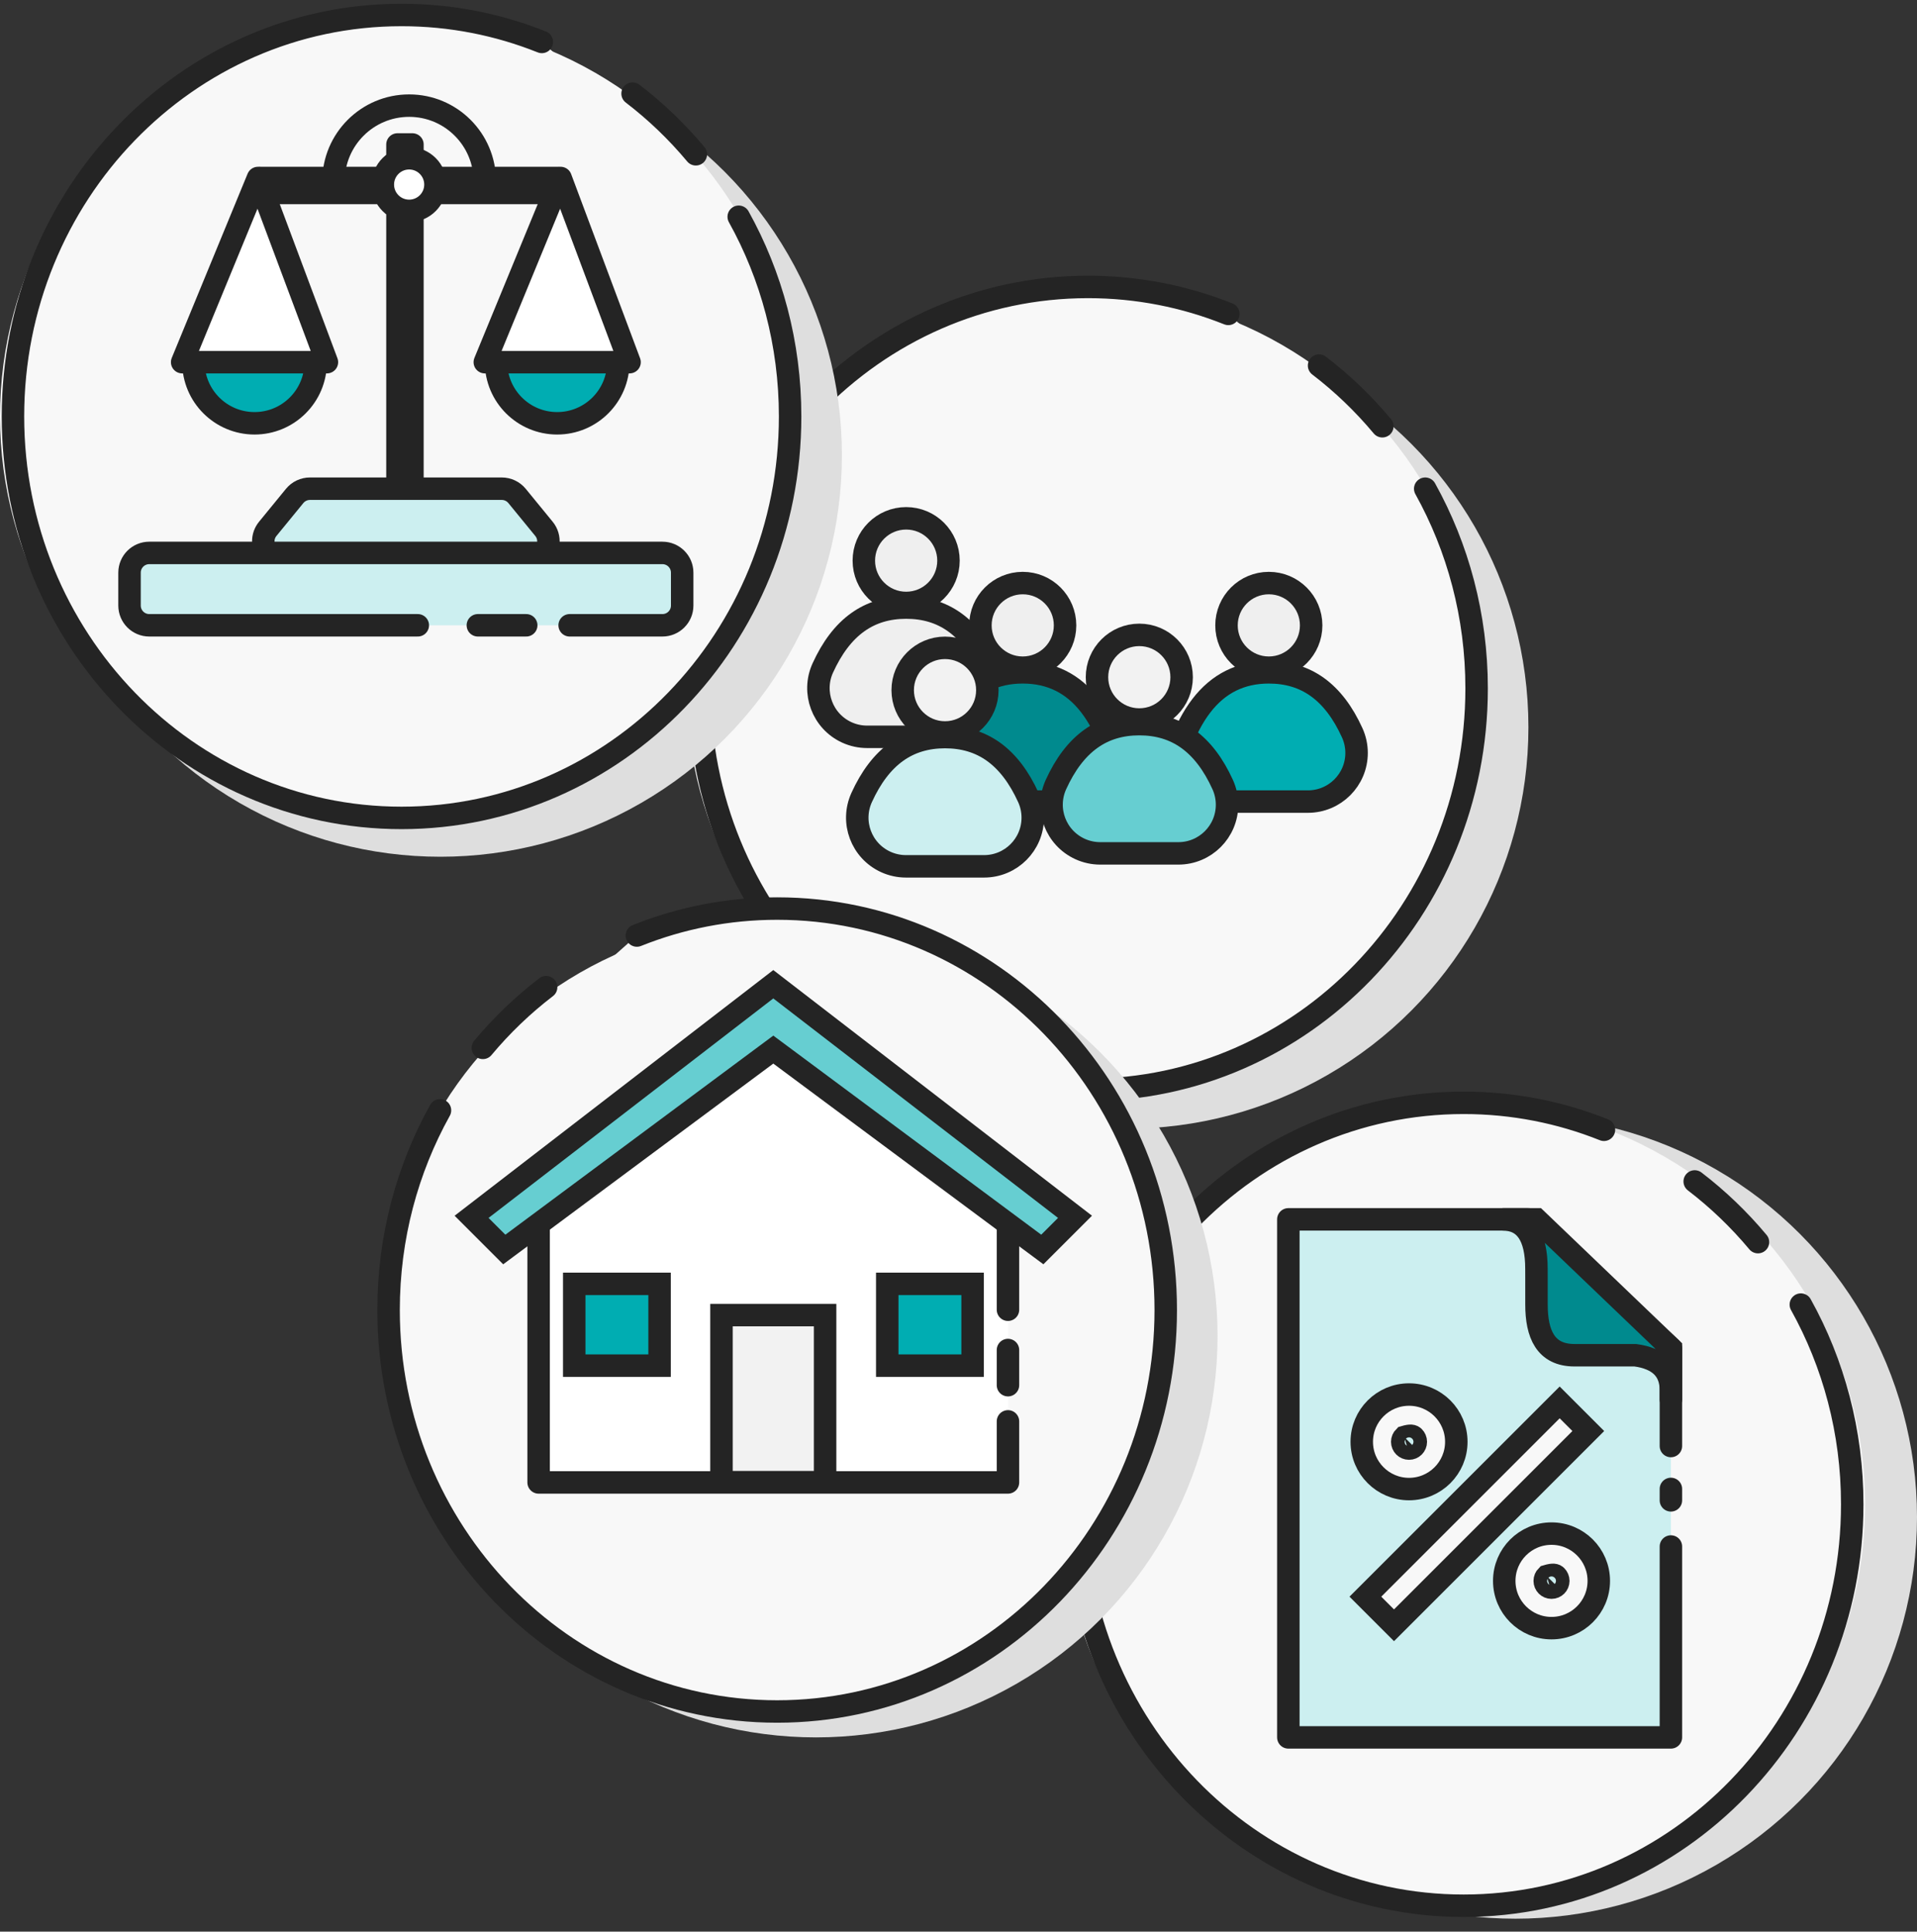 <?xml version="1.0" encoding="UTF-8"?>
<svg width="128px" height="129px" viewBox="0 0 128 129" version="1.1" xmlns="http://www.w3.org/2000/svg" xmlns:xlink="http://www.w3.org/1999/xlink">
    <rect x="0" y="0" width="128" height="129" fill="#333333" stroke="none"/>
    <title>icon_otherservices</title>
    <g id="01_Design" stroke="none" stroke-width="1" fill="none" fill-rule="evenodd">
        <g id="01_all-services" transform="translate(-894, -943)">
            <g id="other_services_verwaltung" transform="translate(854, 926)">
                <g id="ICON-WEITERE-SERVICES" transform="translate(40, 18)">
                    <g id="Group-29" transform="translate(70.919, 72.649)">
                        <circle id="Oval" fill="#DEDEDE" style="mix-blend-mode: multiply;" cx="30.27" cy="27.676" r="26.811"></circle>
                        <circle id="Oval" fill="#F8F8F8" cx="26.811" cy="26.811" r="26.811"></circle>
                        <path d="M36.179,1.801 C33.273,0.638 30.114,0 26.811,0 C12.481,0 0.865,12.004 0.865,26.811 C0.865,41.618 12.481,53.622 26.811,53.622 C41.14,53.622 52.757,41.618 52.757,26.811 C52.757,21.956 51.508,17.403 49.325,13.475 M46.462,9.304 C45.205,7.798 43.788,6.438 42.238,5.252" id="Shape" stroke="#242424" stroke-width="1.5" fill="#F8F8F8" stroke-linecap="round" stroke-linejoin="round"></path>
                        <g id="ICON-formular" transform="translate(14.703, 7.784)" stroke="#242424" stroke-width="1.5">
                            <g id="Group-26" transform="translate(0.402, -0)">
                                <path d="M25.544,19.458 L25.544,25.998 L16.031,34.595 L3.14770432e-12,34.595 L3.14770432e-12,-3.14770432e-12 L25.544,-3.14770432e-12 L25.544,12.747 M25.544,15.83 L25.544,16.592" id="Shape" fill="#CCEFF0" stroke-linecap="round" stroke-linejoin="round" transform="translate(12.988, 17.297) scale(-1, 1) rotate(-180) translate(-12.988, -17.297) "></path>
                                <g id="Group-25" transform="translate(5.652, 12.108)" fill="#F8F8F8">
                                    <path d="M11.92,8.877 C12.792,8.877 13.581,9.231 14.152,9.802 C14.723,10.373 15.077,11.162 15.077,12.034 C15.077,12.906 14.723,13.695 14.152,14.266 C13.581,14.837 12.792,15.191 11.92,15.191 C11.048,15.191 10.259,14.837 9.688,14.266 C9.117,13.695 8.764,12.906 8.764,12.034 C8.764,11.162 9.117,10.373 9.688,9.802 C10.259,9.231 11.048,8.877 11.92,8.877 Z M12.241,11.713 C12.159,11.631 12.045,11.581 11.6,11.713 C11.518,11.796 11.467,11.909 11.467,12.034 C11.467,12.159 11.518,12.273 11.6,12.355 C11.682,12.437 11.795,12.487 11.92,12.487 C12.045,12.487 12.159,12.437 12.241,12.355 C12.323,12.273 12.373,12.159 12.373,12.034 C12.373,11.909 12.323,11.796 12.241,11.713 Z" id="Combined-Shape"></path>
                                    <path d="M2.407,-0.41 C3.278,-0.41 4.067,-0.057 4.639,0.514 C5.21,1.085 5.563,1.874 5.563,2.746 C5.563,3.618 5.21,4.407 4.639,4.978 C4.067,5.549 3.278,5.903 2.407,5.903 C1.535,5.903 0.746,5.549 0.175,4.978 C-0.397,4.407 -0.75,3.618 -0.75,2.746 C-0.75,1.874 -0.397,1.085 0.175,0.514 C0.746,-0.057 1.535,-0.41 2.407,-0.41 Z M2.727,2.426 C2.645,2.344 2.532,2.293 2.086,2.426 C2.004,2.508 1.953,2.621 1.953,2.746 C1.953,2.871 2.004,2.985 2.086,3.067 C2.168,3.149 2.281,3.199 2.407,3.199 C2.532,3.199 2.645,3.149 2.727,3.067 C2.809,2.985 2.86,2.871 2.86,2.746 C2.86,2.621 2.809,2.508 2.727,2.426 Z" id="Combined-Shape-Copy-5"></path>
                                    <rect id="Rectangle" transform="translate(6.934, 7.558) rotate(-315) translate(-6.934, -7.558) " x="5.582" y="-1.615" width="2.703" height="18.346"></rect>
                                </g>
                            </g>
                            <path d="M25.946,3.422 L16.971,12.019 L14.703,12.019 C16.215,12.019 16.97,10.915 16.968,8.708 C16.968,8.388 16.974,8.318 16.971,6.341 C16.968,4.365 17.574,2.945 19.506,2.945 C20.923,2.945 22.276,2.945 23.567,2.945 C25.153,2.731 25.946,1.948 25.946,0.597 C25.946,-0.754 25.946,0.188 25.946,3.422 Z" id="Path-4" fill="#008A8E" transform="translate(20.324, 6.009) scale(-1, 1) rotate(-180) translate(-20.324, -6.009) "></path>
                        </g>
                    </g>
                    <g id="Group-33" transform="translate(45.838, 18.162)">
                        <circle id="Oval-Copy-12" fill="#DEDEDE" style="mix-blend-mode: multiply;" cx="29.405" cy="29.405" r="26.811"></circle>
                        <g id="Group-27" fill="#F8F8F8">
                            <circle id="Oval" cx="26.5" cy="26.811" r="26.5"></circle>
                            <path d="M36.179,1.801 C33.273,0.638 30.114,0 26.811,0 C12.481,0 0.865,12.004 0.865,26.811 C0.865,41.618 12.481,53.622 26.811,53.622 C41.14,53.622 52.757,41.618 52.757,26.811 C52.757,21.956 51.508,17.403 49.325,13.475 M46.462,9.304 C45.205,7.798 43.788,6.438 42.238,5.252" id="Shape" stroke="#242424" stroke-width="1.5" stroke-linecap="round" stroke-linejoin="round"></path>
                        </g>
                        <g id="Group-32" transform="translate(6.919, 14.703)" stroke="#242424" stroke-width="1.5">
                            <circle id="Oval" fill="#EFEFEF" cx="7.748" cy="3.576" r="2.826"></circle>
                            <path d="M7.748,6.71 C8.984,6.71 10.063,7.032 10.981,7.689 C11.928,8.367 12.699,9.393 13.315,10.747 C13.507,11.17 13.606,11.628 13.606,12.092 C13.606,12.99 13.243,13.802 12.654,14.39 C12.066,14.979 11.254,15.342 10.356,15.342 L10.356,15.342 L5.14,15.342 C4.676,15.342 4.217,15.243 3.795,15.051 C2.978,14.68 2.389,14.012 2.097,13.233 C1.805,12.455 1.81,11.564 2.181,10.747 C2.797,9.393 3.568,8.367 4.515,7.689 C5.433,7.032 6.512,6.71 7.748,6.71 Z" id="Oval" fill="#EFEFEF"></path>
                            <circle id="Oval" fill="#EFEFEF" cx="31.964" cy="7.9" r="2.826"></circle>
                            <path d="M31.964,11.034 C33.2,11.034 34.28,11.356 35.197,12.013 C36.144,12.692 36.915,13.717 37.531,15.072 C37.723,15.494 37.823,15.953 37.823,16.417 C37.823,17.314 37.459,18.127 36.871,18.715 C36.282,19.303 35.47,19.667 34.573,19.667 L34.573,19.667 L25.089,19.667 C25.557,16.874 26.333,14.737 27.453,13.273 C28.594,11.781 30.097,11.034 31.964,11.034 Z" id="Oval" fill="#00ADB2"></path>
                            <circle id="Oval" fill="#EFEFEF" cx="15.532" cy="7.9" r="2.826"></circle>
                            <path d="M15.532,11.034 C17.399,11.034 18.903,11.781 20.043,13.273 C21.163,14.737 21.939,16.874 22.407,19.667 L22.407,19.667 L8.657,19.667 C9.124,16.874 9.901,14.737 11.021,13.273 C12.161,11.781 13.665,11.034 15.532,11.034 Z" id="Oval" fill="#008A8E"></path>
                            <circle id="Oval" fill="#F2F2F2" cx="23.316" cy="11.36" r="2.826"></circle>
                            <path d="M23.316,14.494 C24.552,14.494 25.631,14.815 26.549,15.473 C27.496,16.151 28.267,17.177 28.883,18.531 C29.075,18.954 29.174,19.412 29.174,19.876 C29.174,20.774 28.81,21.586 28.222,22.174 C27.634,22.762 26.821,23.126 25.924,23.126 L25.924,23.126 L20.708,23.126 C20.244,23.126 19.785,23.027 19.363,22.835 C18.546,22.463 17.956,21.796 17.664,21.017 C17.372,20.238 17.378,19.348 17.749,18.531 C18.365,17.177 19.136,16.151 20.083,15.473 C21,14.815 22.08,14.494 23.316,14.494 Z" id="Oval" fill="#66CED1"></path>
                            <circle id="Oval" fill="#F2F2F2" cx="10.343" cy="12.225" r="2.826"></circle>
                            <path d="M10.343,15.359 C11.579,15.359 12.658,15.68 13.576,16.338 C14.523,17.016 15.294,18.042 15.91,19.396 C16.102,19.818 16.201,20.277 16.201,20.741 C16.201,21.638 15.837,22.451 15.249,23.039 C14.661,23.627 13.848,23.991 12.951,23.991 L12.951,23.991 L7.735,23.991 C7.271,23.991 6.812,23.892 6.39,23.7 C5.573,23.328 4.983,22.661 4.691,21.882 C4.399,21.103 4.405,20.213 4.776,19.396 C5.392,18.042 6.163,17.016 7.11,16.338 C8.028,15.68 9.107,15.359 10.343,15.359 Z" id="Oval" fill="#CCEFF0"></path>
                        </g>
                    </g>
                    <g id="Group-28" transform="translate(25.081, 59.676)">
                        <circle id="Oval-Copy-13" fill="#DEDEDE" style="mix-blend-mode: multiply;" cx="29.405" cy="28.541" r="26.811"></circle>
                        <g id="Group-27-Copy" transform="translate(27.122, 27) scale(-1, 1) translate(-27.122, -27) translate(0.622, 0)" fill="#F8F8F8">
                            <circle id="Oval" cx="27" cy="26.811" r="26"></circle>
                            <path d="M36.179,1.801 C33.273,0.638 30.114,0 26.811,0 C12.481,0 0.865,12.004 0.865,26.811 C0.865,41.618 12.481,53.622 26.811,53.622 C41.14,53.622 52.757,41.618 52.757,26.811 C52.757,21.956 51.508,17.403 49.325,13.475 M46.462,9.304 C45.205,7.798 43.788,6.438 42.238,5.252" id="Shape" stroke="#242424" stroke-width="1.5" stroke-linecap="round" stroke-linejoin="round"></path>
                        </g>
                        <g id="Group-24" transform="translate(5.694, 0.288)" stroke="#242424" stroke-width="1.5">
                            <path d="M36.528,33.959 L36.528,38.037 L5.189,38.037 L5.189,17.213 L20.859,7.906 L36.528,17.213 L36.528,26.503 M36.528,29.194 L36.528,31.542" id="Shape" fill="#FFFFFF" stroke-linecap="round" stroke-linejoin="round"></path>
                            <rect id="Rectangle" fill="#F2F2F2" x="17.399" y="26.861" width="6.919" height="11.158"></rect>
                            <rect id="Rectangle-Copy-2" fill="#00ADB2" x="7.568" y="24.776" width="5.698" height="5.461"></rect>
                            <rect id="Rectangle-Copy-3" fill="#00ADB2" x="28.468" y="24.776" width="5.698" height="5.461"></rect>
                            <path d="M35.103,9.14 L12.962,12.402 L9.7,34.544 L6.614,34.544 L9.875,9.316 L35.103,6.054 L35.103,9.14 Z" id="Combined-Shape" fill="#66CED1" transform="translate(20.859, 20.299) rotate(-315) translate(-20.859, -20.299) "></path>
                        </g>
                    </g>
                    <g id="Group-30">
                        <circle id="Oval-Copy-12" fill="#DEDEDE" style="mix-blend-mode: multiply;" cx="29.405" cy="29.405" r="26.811"></circle>
                        <g id="Group-27" fill="#F8F8F8">
                            <circle id="Oval" cx="26.5" cy="26.811" r="26.5"></circle>
                            <path d="M36.179,1.801 C33.273,0.638 30.114,0 26.811,0 C12.481,0 0.865,12.004 0.865,26.811 C0.865,41.618 12.481,53.622 26.811,53.622 C41.14,53.622 52.757,41.618 52.757,26.811 C52.757,21.956 51.508,17.403 49.325,13.475 M46.462,9.304 C45.205,7.798 43.788,6.438 42.238,5.252" id="Shape" stroke="#242424" stroke-width="1.5" stroke-linecap="round" stroke-linejoin="round"></path>
                        </g>
                        <g id="Group-35" transform="translate(8.649, 5.222)" stroke="#242424" stroke-width="1.5">
                            <path d="M12.046,26.415 L24.855,26.415 C25.25,26.415 25.624,26.592 25.875,26.898 L27.672,29.095 C28.133,29.658 28.05,30.488 27.486,30.949 C27.251,31.142 26.956,31.247 26.652,31.247 L10.249,31.247 C9.521,31.247 8.931,30.657 8.931,29.929 C8.931,29.625 9.036,29.33 9.229,29.095 L11.026,26.898 C11.277,26.592 11.651,26.415 12.046,26.415 Z" id="Rectangle-Copy" fill="#CCEFF0" stroke-linejoin="round"></path>
                            <path d="M26.487,35.537 L23.258,35.537 M19.247,35.537 L1.318,35.537 C0.59,35.537 9.09494702e-13,34.947 9.09494702e-13,34.219 L9.09494702e-13,32.022 C9.09494702e-13,31.294 0.59,30.704 1.318,30.704 L35.583,30.704 C36.311,30.704 36.901,31.294 36.901,32.022 L36.901,34.219 C36.901,34.947 36.311,35.537 35.583,35.537 L29.387,35.537 L29.387,35.537" id="Shape" fill="#CCEFF0" stroke-linecap="round" stroke-linejoin="round"></path>
                            <circle id="Oval" fill="#00ADB2" cx="28.554" cy="17.965" r="4.082"></circle>
                            <circle id="Oval-Copy" fill="#00ADB2" cx="8.347" cy="17.965" r="4.082"></circle>
                            <rect id="Rectangle-Copy-5" stroke-linejoin="round" transform="translate(18.67, 14.608) scale(-1, 1) translate(-18.67, -14.608) " x="18.45" y="3.427" width="1" height="22.363"></rect>
                            <rect id="Rectangle-Copy-3" stroke-linejoin="round" transform="translate(18.67, 5.884) rotate(-270) translate(-18.67, -5.884) " x="18.45" y="-4" width="1" height="19.768"></rect>
                            <polygon id="Rectangle" fill="#FFFFFF" stroke-linejoin="round" points="28.784 5.665 33.387 17.965 23.722 17.965"></polygon>
                            <polygon id="Rectangle-Copy-4" fill="#FFFFFF" stroke-linejoin="round" points="8.577 5.665 13.179 17.965 3.514 17.965"></polygon>
                            <circle id="Oval-Copy-2" fill="#FFFFFF" stroke-linejoin="round" cx="18.67" cy="6.104" r="1.757"></circle>
                            <path d="M23.722,5.884 C23.722,3.094 21.46,0.832 18.67,0.832 C15.88,0.832 13.618,3.094 13.618,5.884" id="Path" stroke-linejoin="round"></path>
                        </g>
                    </g>
                </g>
            </g>
        </g>
    </g>
</svg>